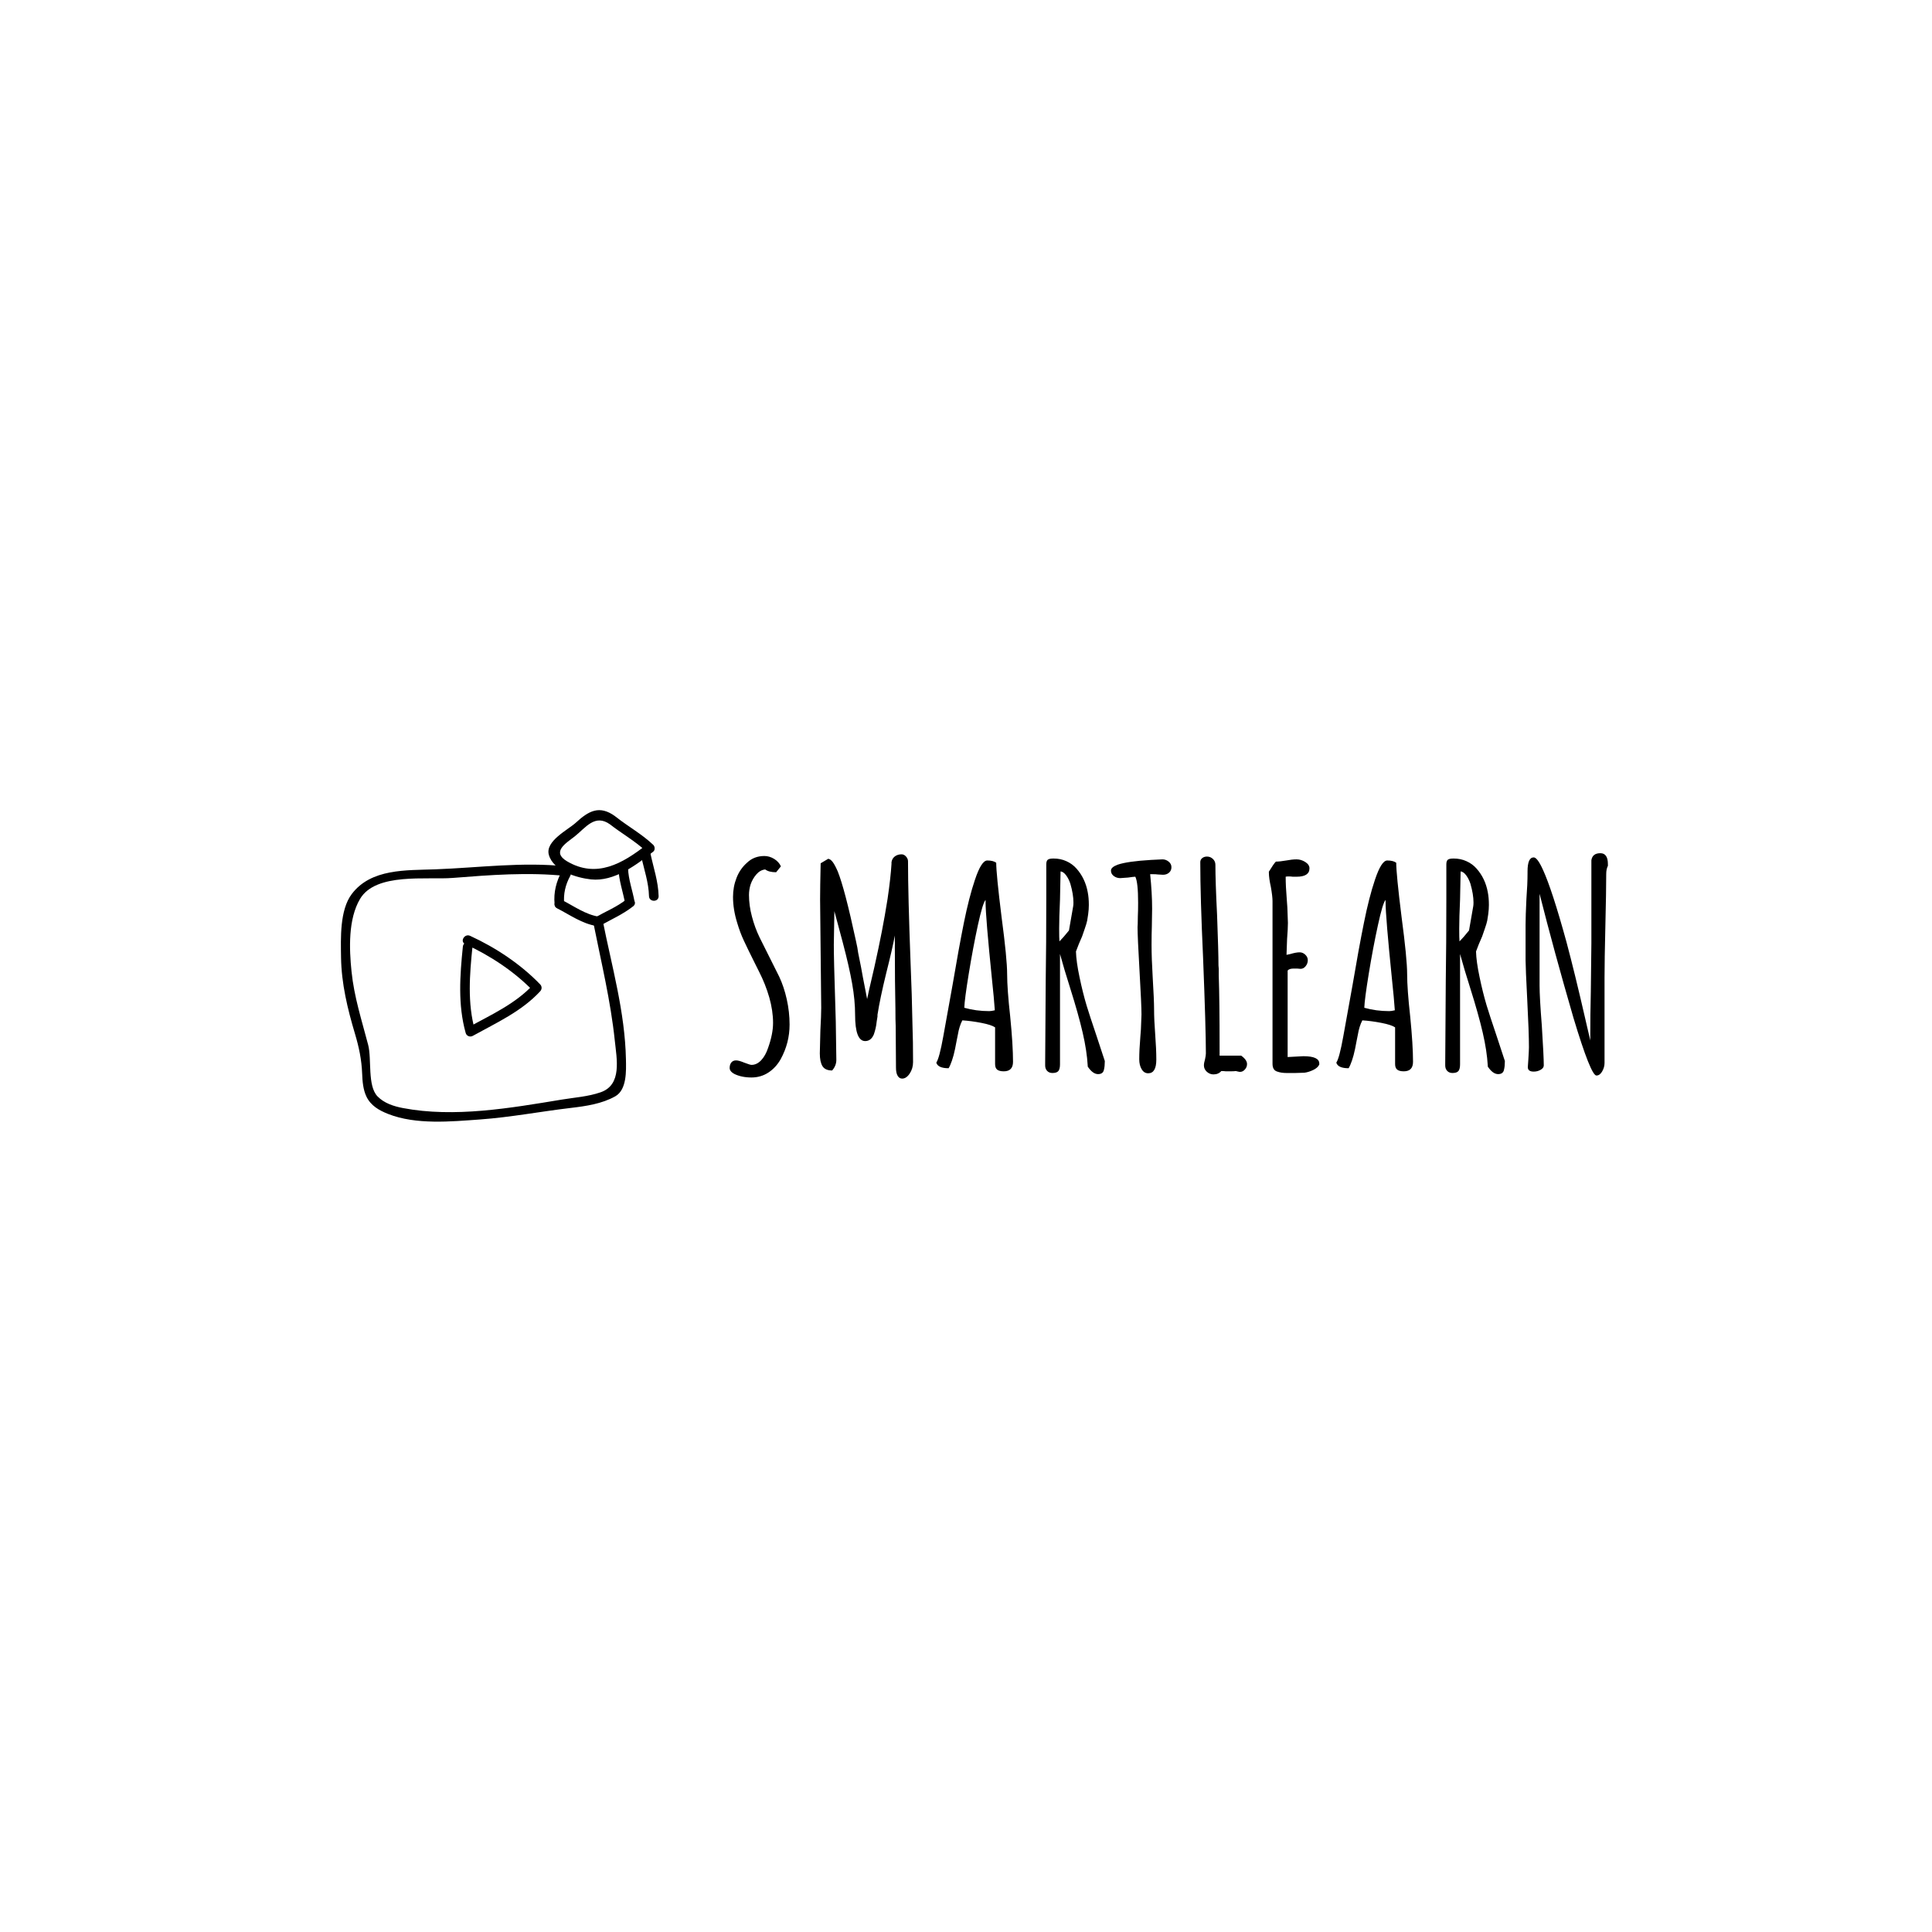 <svg xmlns="http://www.w3.org/2000/svg" version="1.1" xmlns:xlink="http://www.w3.org/1999/xlink" xmlns:svgjs="http://svgjs.dev/svgjs" width="1500" height="1500" viewBox="0 0 1500 1500"><rect width="1500" height="1500" fill="#ffffff"></rect><g transform="matrix(0.667,0,0,0.667,249.394,628.864)"><svg viewBox="0 0 396 96" data-background-color="#7902f5" preserveAspectRatio="xMidYMid meet" height="363" width="1500" xmlns="http://www.w3.org/2000/svg" xmlns:xlink="http://www.w3.org/1999/xlink"><g id="tight-bounds" transform="matrix(1,0,0,1,0.24,0.054)"><svg viewBox="0 0 395.52 95.892" height="95.892" width="395.52"><g><svg viewBox="0 0 395.52 95.892" height="95.892" width="395.52"><g><svg viewBox="0 0 578.554 140.268" height="95.892" width="395.52"><g transform="matrix(1,0,0,1,183.034,19.386)"><svg viewBox="0 0 395.52 101.496" height="101.496" width="395.52"><g id="textblocktransform"><svg viewBox="0 0 395.52 101.496" height="101.496" width="395.52" id="textblock"><g><svg viewBox="0 0 395.52 101.496" height="101.496" width="395.52"><g transform="matrix(1,0,0,1,0,0)"><svg width="395.52" viewBox="1.95 -38.95 156.83 40.25" height="101.496" data-palette-color="#e1e1e3"><path d="M5.85 1.1Q4.05 1.1 2.75 0.45L2.75 0.45Q1.95 0 1.95-0.6L1.95-0.6Q1.95-1.2 2.25-1.58 2.55-1.95 3.1-1.95L3.1-1.95Q3.6-1.95 4.55-1.55L4.55-1.55Q5.6-1.15 5.85-1.15L5.85-1.15Q6.8-1.15 7.58-1.98 8.35-2.8 8.8-4.15L8.8-4.15Q9.7-6.65 9.7-8.65L9.7-8.65Q9.7-10.8 9.03-13.18 8.35-15.55 7.2-17.8L7.2-17.8 6.4-19.4Q5.15-21.9 4.48-23.35 3.8-24.8 3.3-26.5L3.3-26.5Q2.55-28.9 2.55-31.15L2.55-31.15Q2.55-32.95 3.18-34.55 3.8-36.15 5.05-37.25L5.05-37.25Q6.3-38.45 8.15-38.45L8.15-38.45Q9.05-38.45 9.9-37.93 10.75-37.4 11.1-36.6L11.1-36.6 10.25-35.55Q8.95-35.55 8.3-36.05L8.3-36.05Q7.4-35.95 6.73-35.18 6.05-34.4 5.7-33.4L5.7-33.4Q5.4-32.45 5.4-31.5L5.4-31.5Q5.4-29.6 5.93-27.63 6.45-25.65 7.3-23.9L7.3-23.9 10.8-16.9Q11.65-15.1 12.15-12.85 12.65-10.6 12.65-8.35L12.65-8.35Q12.65-5.05 11.05-2.15L11.05-2.15Q10.2-0.65 8.85 0.23 7.5 1.1 5.85 1.1L5.85 1.1ZM32.75 1.3Q32.25 1.3 31.95 0.8 31.65 0.3 31.65-0.65L31.65-0.65 31.6-8.05Q31.55-9 31.55-11.2L31.55-11.2Q31.45-15.85 31.45-21.7L31.45-21.7 31.45-24.25Q31-21.85 29.9-17.5L29.9-17.5Q28.8-13 28.35-10.1L28.35-10.1 28.35-9.8 28.2-8.85Q28.1-7.75 27.7-6.6L27.7-6.6Q27.2-5.4 26.15-5.4L26.15-5.4Q24.35-5.4 24.35-10.1L24.35-10.1Q24.35-12.7 23.82-15.68 23.3-18.65 22.15-23L22.15-23 20.65-28.6 20.55-22.6Q20.55-19.9 20.8-12.3L20.8-12.3 20.9-8.9 21-2.05Q21-1 20.25-0.15L20.25-0.15Q19-0.15 18.52-0.93 18.05-1.7 18.05-3.2L18.05-3.2 18.15-7.3Q18.3-10 18.3-11.35L18.3-11.35 18.2-21 18.1-30.7Q18.1-32.85 18.2-37.15L18.2-37.15 19.55-37.95Q19.95-37.9 20.35-37.38 20.75-36.85 21.25-35.7L21.25-35.7Q22.5-32.6 24.5-23.3L24.5-23.3Q24.8-22 24.9-21.15L24.9-21.15Q25.5-18.25 25.75-16.75L25.75-16.75 26.5-12.9 26.85-14.55 27.8-18.65Q28.6-22.25 29.12-24.95 29.65-27.65 30.15-30.8L30.15-30.8Q30.7-34.55 30.85-37.05L30.85-37.05 30.85-37.35Q30.95-38 31.45-38.38 31.95-38.75 32.65-38.75L32.65-38.75Q33.1-38.75 33.45-38.35 33.8-37.95 33.8-37.5L33.8-37.5Q33.8-31.5 34.25-19.55L34.25-19.55Q34.5-13.7 34.6-8.1L34.6-8.1Q34.7-5.55 34.7-1.65L34.7-1.65Q34.7-0.5 34.1 0.4 33.5 1.3 32.75 1.3L32.75 1.3ZM50.9 0Q50.1 0 49.72-0.3 49.35-0.6 49.35-1.3L49.35-1.3 49.35-7.85Q48.7-8.3 46.9-8.65 45.1-9 43.5-9.1L43.5-9.1Q42.95-8.05 42.7-6.55L42.7-6.55 42.5-5.55Q42.45-5.2 42.2-4 41.95-2.8 41.65-1.93 41.35-1.05 41.05-0.55L41.05-0.55Q39.15-0.55 38.85-1.55L38.85-1.55Q39.4-2.35 40.1-6.25L40.1-6.25 41.75-15.4Q42.85-21.9 43.77-26.5 44.7-31.1 45.75-34.2L45.75-34.2Q46.9-37.65 47.95-37.65L47.95-37.65Q49-37.65 49.55-37.25L49.55-37.25Q49.55-35.25 50.5-27.6L50.5-27.6Q51.5-20.1 51.5-17.35L51.5-17.35Q51.5-14.7 52.05-9.75L52.05-9.75Q52.55-4.7 52.55-1.7L52.55-1.7Q52.55 0 50.9 0L50.9 0ZM48.3-10.75Q48.7-10.75 49.3-10.9L49.3-10.9Q49.15-13.1 48.8-16.35L48.8-16.35Q47.65-27.65 47.65-30.2L47.65-30.2 47.65-30.6Q47.15-30.1 46.27-26.08 45.4-22.05 44.65-17.45 43.9-12.85 43.85-11.35L43.85-11.35Q45.95-10.75 48.3-10.75L48.3-10.75ZM67.74 0.5Q66.79 0.5 65.89-0.85L65.89-0.85 65.89-1Q65.74-3.65 64.99-6.9 64.24-10.15 62.79-14.75L62.79-14.75Q61.69-18.2 60.94-20.95L60.94-20.95 60.94-1.25Q60.94-0.45 60.67-0.08 60.39 0.3 59.59 0.3L59.59 0.3Q58.99 0.3 58.64-0.08 58.29-0.45 58.29-1.05L58.29-1.05 58.29-1.45 58.39-16.15Q58.49-22.65 58.49-30.8L58.49-30.8 58.49-36.95Q58.49-37.55 58.74-37.77 58.99-38 59.79-38L59.79-38Q61.04-38 62.09-37.52 63.14-37.05 63.89-36.2L63.89-36.2Q65.44-34.45 65.89-32L65.89-32Q66.09-31 66.09-29.7L66.09-29.7Q66.09-28.95 65.97-28.05 65.84-27.15 65.79-26.9L65.79-26.9Q65.69-26.4 65.34-25.4 64.99-24.4 64.89-24.1L64.89-24.1 64.29-22.7 63.79-21.4Q63.84-19.6 64.42-16.85 64.99-14.1 65.69-11.75L65.69-11.75Q66.19-10.1 67.49-6.25L67.49-6.25 68.94-1.85 68.94-1.75Q68.94-0.9 68.79-0.3L68.79-0.3Q68.64 0.5 67.74 0.5L67.74 0.5ZM60.84-23.2Q61.54-23.9 62.54-25.15L62.54-25.15 63.29-29.45Q63.34-29.7 63.34-30.15L63.34-30.15Q63.34-31.6 62.79-33.5L62.79-33.5Q62.49-34.4 62.02-35.02 61.54-35.65 61.04-35.7L61.04-35.7 60.94-30.7Q60.79-27.35 60.79-25.5L60.79-25.5Q60.79-23.75 60.84-23.2L60.84-23.2ZM76.69 0.35Q75.94 0.35 75.52-0.38 75.09-1.1 75.09-2.15L75.09-2.15Q75.09-3.8 75.29-6.2L75.29-6.2 75.39-7.5 75.49-10.15Q75.49-11.9 75.14-17.95L75.14-17.95Q74.79-24 74.79-25.75L74.79-25.75Q74.79-25.9 74.82-26.33 74.84-26.75 74.84-27.65L74.84-27.65Q74.89-28.65 74.89-30.1L74.89-30.1Q74.89-33.75 74.39-34.75L74.39-34.75Q74.09-34.75 73.09-34.6L73.09-34.6 71.69-34.5Q71.04-34.5 70.54-34.88 70.04-35.25 70.04-35.85L70.04-35.85Q70.04-36.45 71.24-36.9L71.24-36.9Q72.99-37.5 77.19-37.75L77.19-37.75Q78.89-37.85 79.24-37.85L79.24-37.85Q79.84-37.85 80.34-37.45 80.84-37.05 80.84-36.45L80.84-36.45Q80.84-35.85 80.42-35.48 79.99-35.1 79.34-35.1L79.34-35.1 78.44-35.15Q78.04-35.2 77.54-35.2L77.54-35.2 77.04-35.2Q77.39-31.8 77.39-29.05L77.39-29.05 77.34-25.85Q77.29-24.4 77.29-22.6L77.29-22.6Q77.29-20.2 77.49-16.85L77.49-16.85Q77.74-12.7 77.74-11.1L77.74-11.1Q77.74-9.2 77.94-6.6L77.94-6.6Q78.14-3.95 78.14-2.1L78.14-2.1Q78.14 0.35 76.69 0.35L76.69 0.35ZM88.34 0.55Q87.69 0.55 87.16 0.08 86.64-0.4 86.64-1.05L86.64-1.05Q86.64-1.5 86.84-2.15L86.84-2.15Q86.99-2.85 86.99-3.2L86.99-3.2Q86.99-7.65 86.49-20.3L86.49-20.3Q85.99-31.1 85.99-37.35L85.99-37.35Q85.99-37.8 86.34-38.08 86.69-38.35 87.19-38.35L87.19-38.35Q87.79-38.35 88.24-37.93 88.69-37.5 88.69-36.9L88.69-36.9Q88.69-33.9 88.99-27.9L88.99-27.9Q89.24-21.25 89.24-18.9L89.24-18.9 89.29-18.3 89.29-17.7 89.29-17.35 89.29-17.1Q89.44-12.75 89.44-4.1L89.44-4.1 89.44-2.8 93.29-2.8Q94.34-2.05 94.34-1.3L94.34-1.3Q94.34-0.75 93.96-0.33 93.59 0.1 93.09 0.1L93.09 0.1Q92.94 0.1 92.54 0L92.54 0 92.34-0.05Q92.04 0 91.39 0L91.39 0 90.54 0Q90.19-0.05 89.74-0.05L89.74-0.05Q89.24 0.55 88.34 0.55L88.34 0.55ZM101.39 0.3Q100.44 0.3 99.74 0.05L99.74 0.05Q98.89-0.2 98.89-1.35L98.89-1.35 98.89-30.4Q98.89-31.25 98.59-32.95L98.59-32.95Q98.24-34.5 98.24-35.5L98.24-35.5 98.24-35.65Q99.09-37.05 99.49-37.45L99.49-37.45Q100.19-37.45 101.34-37.65L101.34-37.65Q102.39-37.85 103.19-37.85L103.19-37.85Q103.99-37.85 104.74-37.38 105.49-36.9 105.49-36.25L105.49-36.25Q105.49-34.75 103.19-34.75L103.19-34.75 102.49-34.75Q102.19-34.8 101.79-34.8L101.79-34.8Q101.34-34.8 101.24-34.75L101.24-34.75Q101.24-33.05 101.44-30.65L101.44-30.65 101.54-29.25 101.64-26.5Q101.64-25.55 101.49-23.6L101.49-23.6 101.39-20.8 102.09-20.95Q103.09-21.25 103.74-21.25L103.74-21.25Q104.29-21.25 104.74-20.83 105.19-20.4 105.19-19.85L105.19-19.85Q105.19-19.25 104.81-18.78 104.44-18.3 103.89-18.3L103.89-18.3 103.29-18.35 102.64-18.35Q101.89-18.35 101.59-18L101.59-18 101.59-2.55 104.39-2.7Q107.24-2.7 107.24-1.4L107.24-1.4 107.24-1.2Q106.94-0.6 106.14-0.23 105.34 0.15 104.59 0.25L104.59 0.25 102.94 0.3 101.39 0.3ZM122.33 0Q121.53 0 121.16-0.3 120.78-0.6 120.78-1.3L120.78-1.3 120.78-7.85Q120.13-8.3 118.33-8.65 116.53-9 114.93-9.1L114.93-9.1Q114.38-8.05 114.13-6.55L114.13-6.55 113.93-5.55Q113.88-5.2 113.63-4 113.38-2.8 113.08-1.93 112.78-1.05 112.48-0.55L112.48-0.55Q110.58-0.55 110.28-1.55L110.28-1.55Q110.83-2.35 111.53-6.25L111.53-6.25 113.18-15.4Q114.28-21.9 115.21-26.5 116.13-31.1 117.18-34.2L117.18-34.2Q118.33-37.65 119.38-37.65L119.38-37.65Q120.43-37.65 120.98-37.25L120.98-37.25Q120.98-35.25 121.93-27.6L121.93-27.6Q122.93-20.1 122.93-17.35L122.93-17.35Q122.93-14.7 123.48-9.75L123.48-9.75Q123.98-4.7 123.98-1.7L123.98-1.7Q123.98 0 122.33 0L122.33 0ZM119.73-10.75Q120.13-10.75 120.73-10.9L120.73-10.9Q120.58-13.1 120.23-16.35L120.23-16.35Q119.08-27.65 119.08-30.2L119.08-30.2 119.08-30.6Q118.58-30.1 117.71-26.08 116.83-22.05 116.08-17.45 115.33-12.85 115.28-11.35L115.28-11.35Q117.38-10.75 119.73-10.75L119.73-10.75ZM139.18 0.5Q138.23 0.5 137.33-0.85L137.33-0.85 137.33-1Q137.18-3.65 136.43-6.9 135.68-10.15 134.23-14.75L134.23-14.75Q133.13-18.2 132.38-20.95L132.38-20.95 132.38-1.25Q132.38-0.45 132.11-0.08 131.83 0.3 131.03 0.3L131.03 0.3Q130.43 0.3 130.08-0.08 129.73-0.45 129.73-1.05L129.73-1.05 129.73-1.45 129.83-16.15Q129.93-22.65 129.93-30.8L129.93-30.8 129.93-36.95Q129.93-37.55 130.18-37.77 130.43-38 131.23-38L131.23-38Q132.48-38 133.53-37.52 134.58-37.05 135.33-36.2L135.33-36.2Q136.88-34.45 137.33-32L137.33-32Q137.53-31 137.53-29.7L137.53-29.7Q137.53-28.95 137.41-28.05 137.28-27.15 137.23-26.9L137.23-26.9Q137.13-26.4 136.78-25.4 136.43-24.4 136.33-24.1L136.33-24.1 135.73-22.7 135.23-21.4Q135.28-19.6 135.86-16.85 136.43-14.1 137.13-11.75L137.13-11.75Q137.63-10.1 138.93-6.25L138.93-6.25 140.38-1.85 140.38-1.75Q140.38-0.9 140.23-0.3L140.23-0.3Q140.08 0.5 139.18 0.5L139.18 0.5ZM132.28-23.2Q132.98-23.9 133.98-25.15L133.98-25.15 134.73-29.45Q134.78-29.7 134.78-30.15L134.78-30.15Q134.78-31.6 134.23-33.5L134.23-33.5Q133.93-34.4 133.46-35.02 132.98-35.65 132.48-35.7L132.48-35.7 132.38-30.7Q132.23-27.35 132.23-25.5L132.23-25.5Q132.23-23.75 132.28-23.2L132.28-23.2ZM156.73 0.75Q155.73 0.75 152.63-9.55L152.63-9.55Q149.13-21.6 146.58-31.7L146.58-31.7 146.58-15.3Q146.58-13.2 146.98-8.15L146.98-8.15Q147.33-2.65 147.33-1.05L147.33-1.05Q147.33-0.6 146.78-0.28 146.23 0.05 145.53 0.05L145.53 0.05Q144.48 0.05 144.48-0.75L144.48-0.75 144.58-2.2Q144.68-3.8 144.68-4.3L144.68-4.3Q144.68-6.95 144.38-12.7L144.38-12.7Q144.08-18.55 144.08-19.8L144.08-19.8 144.08-26.2Q144.08-27.75 144.23-30.8L144.23-30.8Q144.43-33.45 144.43-35.4L144.43-35.4 144.43-35.7Q144.43-38.2 145.53-38.2L145.53-38.2Q146.18-38.2 147.18-36L147.18-36Q148.83-32.4 151.38-23.1L151.38-23.1Q152.83-17.7 154.78-9.2L154.78-9.2Q154.73-9.4 155.58-5.75L155.58-5.75 155.63-5.5Q155.63-10.35 155.73-14.2L155.73-14.2 155.83-22.9 155.83-37.7Q156.03-38.95 157.43-38.95L157.43-38.95Q158.78-38.95 158.78-37L158.78-37 158.78-36.7Q158.48-36.1 158.48-35.25L158.48-35.25Q158.48-32.2 158.33-26.05L158.33-26.05Q158.18-19.85 158.18-16.75L158.18-16.75 158.18-1.5Q158.18-0.7 157.75 0.03 157.33 0.75 156.73 0.75L156.73 0.75Z" opacity="1" transform="matrix(1,0,0,1,0,0)" fill="#000000" class="wordmark-text-0" data-fill-palette-color="primary" id="text-0"></path></svg></g></svg></g></svg></g></svg></g><g><svg viewBox="0 0 159.074 140.268" height="140.268" width="159.074"><g><svg xmlns="http://www.w3.org/2000/svg" xmlns:xlink="http://www.w3.org/1999/xlink" version="1.1" x="8" y="0" viewBox="6.736 7.744 82.514 80.896" enable-background="new 0 0 96 96" xml:space="preserve" height="140.268" width="143.074" class="icon-icon-0" data-fill-palette-color="accent" id="icon-0"><g fill="#ead6fb" data-fill-palette-color="accent"><g fill="#ead6fb" data-fill-palette-color="accent"><g fill="#ead6fb" data-fill-palette-color="accent"><path fill="#000000" d="M76.414 11.271c3.166 2.515 6.73 4.455 9.667 7.251 0-0.589 0-1.178 0-1.768-6.21 4.873-12.963 8.767-20.583 4.292-4.189-2.46-0.281-4.726 1.922-6.455 2.851-2.237 5.261-6.004 9.247-3.125 1.31 0.946 2.556-1.224 1.262-2.158-4.051-2.925-6.822-1.396-10.186 1.696-2.01 1.847-7.988 4.757-7.005 8.331 1.148 4.174 7.253 6.001 10.966 6.394 6.004 0.635 11.746-3.755 16.145-7.207 0.528-0.414 0.45-1.339 0-1.768-2.95-2.81-6.489-4.727-9.667-7.251C76.933 8.512 75.151 10.269 76.414 11.271L76.414 11.271z" data-fill-palette-color="accent"></path></g></g><g fill="#ead6fb" data-fill-palette-color="accent"><g fill="#ead6fb" data-fill-palette-color="accent"><path fill="#000000" d="M84.723 19.696c0.735 3.462 1.942 6.8 2.026 10.372 0.038 1.609 2.538 1.613 2.5 0-0.09-3.803-1.333-7.35-2.116-11.037C86.798 17.454 84.389 18.123 84.723 19.696L84.723 19.696z" data-fill-palette-color="accent"></path></g></g><g fill="#ead6fb" data-fill-palette-color="accent"><g fill="#ead6fb" data-fill-palette-color="accent"><path fill="#000000" d="M64.134 23.566c-1.453 2.655-2.202 5.541-1.899 8.573 0.158 1.588 2.66 1.604 2.5 0-0.261-2.615 0.3-5.013 1.558-7.311C67.067 23.414 64.908 22.152 64.134 23.566L64.134 23.566z" data-fill-palette-color="accent"></path></g></g><g fill="#ead6fb" data-fill-palette-color="accent"><g fill="#ead6fb" data-fill-palette-color="accent"><path fill="#000000" d="M62.854 33.218c3.306 1.691 6.564 4.057 10.313 4.616 1.576 0.235 2.254-2.174 0.664-2.411-3.54-0.527-6.59-2.765-9.715-4.363C62.683 30.327 61.418 32.484 62.854 33.218L62.854 33.218z" data-fill-palette-color="accent"></path></g></g><g fill="#ead6fb" data-fill-palette-color="accent"><g fill="#ead6fb" data-fill-palette-color="accent"><path fill="#000000" d="M74.129 37.708c2.881-1.621 5.941-2.955 8.539-5.03 1.26-1.006-0.521-2.763-1.768-1.768-2.411 1.925-5.359 3.134-8.033 4.639C71.463 36.339 72.723 38.5 74.129 37.708L74.129 37.708z" data-fill-palette-color="accent"></path></g></g><g fill="#ead6fb" data-fill-palette-color="accent"><g fill="#ead6fb" data-fill-palette-color="accent"><path fill="#000000" d="M82.99 31.461c-0.508-2.863-1.6-5.723-1.681-8.645-0.045-1.609-2.545-1.613-2.5 0 0.088 3.158 1.222 6.22 1.771 9.31C80.861 33.712 83.27 33.038 82.99 31.461L82.99 31.461z" data-fill-palette-color="accent"></path></g></g><g fill="#ead6fb" data-fill-palette-color="accent"><g fill="#ead6fb" data-fill-palette-color="accent"><path fill="#000000" d="M72.293 36.961c2.042 10.268 4.488 20.217 5.577 30.65 0.499 4.775 1.918 11.453-3.668 13.399-3.265 1.139-6.776 1.352-10.163 1.911-13.231 2.183-27.859 4.741-41.194 2.188-2.388-0.457-4.86-1.246-6.589-3.026-2.679-2.758-1.47-9.669-2.438-13.38-1.676-6.424-3.636-12.398-4.32-19.058-0.606-5.902-0.895-13.608 2.219-18.857 4.092-6.899 17.316-4.909 24.03-5.44 9.756-0.772 19.704-1.543 29.466-0.503 1.603 0.171 1.586-2.331 0-2.5-11.355-1.21-22.652 0.348-33.994 0.768-7.508 0.278-16.639-0.239-21.661 6.414-3.147 4.169-2.852 11.518-2.783 16.425 0.096 6.847 1.687 13.375 3.627 19.892 1.033 3.47 1.713 6.698 1.854 10.319 0.077 1.98 0.244 4.169 1.12 5.983 1.131 2.341 3.271 3.562 5.607 4.486 7.249 2.868 16.347 1.983 23.913 1.438 7.914-0.569 15.658-2.065 23.517-2.99 3.924-0.462 8.102-1.059 11.584-3.026 3.024-1.71 2.823-6.656 2.766-9.563-0.243-12.336-3.672-24.183-6.061-36.195C74.389 34.716 71.98 35.386 72.293 36.961L72.293 36.961z" data-fill-palette-color="accent"></path></g></g><g fill="#ead6fb" data-fill-palette-color="accent"><g fill="#ead6fb" data-fill-palette-color="accent"><path fill="#000000" d="M38.411 43.188c-0.762 7.459-1.322 15.125 0.735 22.429 0.223 0.79 1.129 1.14 1.836 0.747 6.124-3.392 12.703-6.357 17.518-11.59 0.468-0.509 0.487-1.262 0-1.768-5.057-5.259-11.599-9.593-18.209-12.623-1.455-0.667-2.726 1.487-1.262 2.158 6.441 2.953 12.782 7.115 17.703 12.232 0-0.589 0-1.179 0-1.768-4.664 5.067-11.082 7.914-17.012 11.199 0.612 0.249 1.224 0.498 1.836 0.747-1.996-7.082-1.385-14.538-0.646-21.765C41.075 41.584 38.573 41.6 38.411 43.188L38.411 43.188z" data-fill-palette-color="accent"></path></g></g></g></svg></g></svg></g></svg></g></svg></g><defs></defs></svg><rect width="395.52" height="95.892" fill="none" stroke="none" visibility="hidden"></rect></g></svg></g></svg>